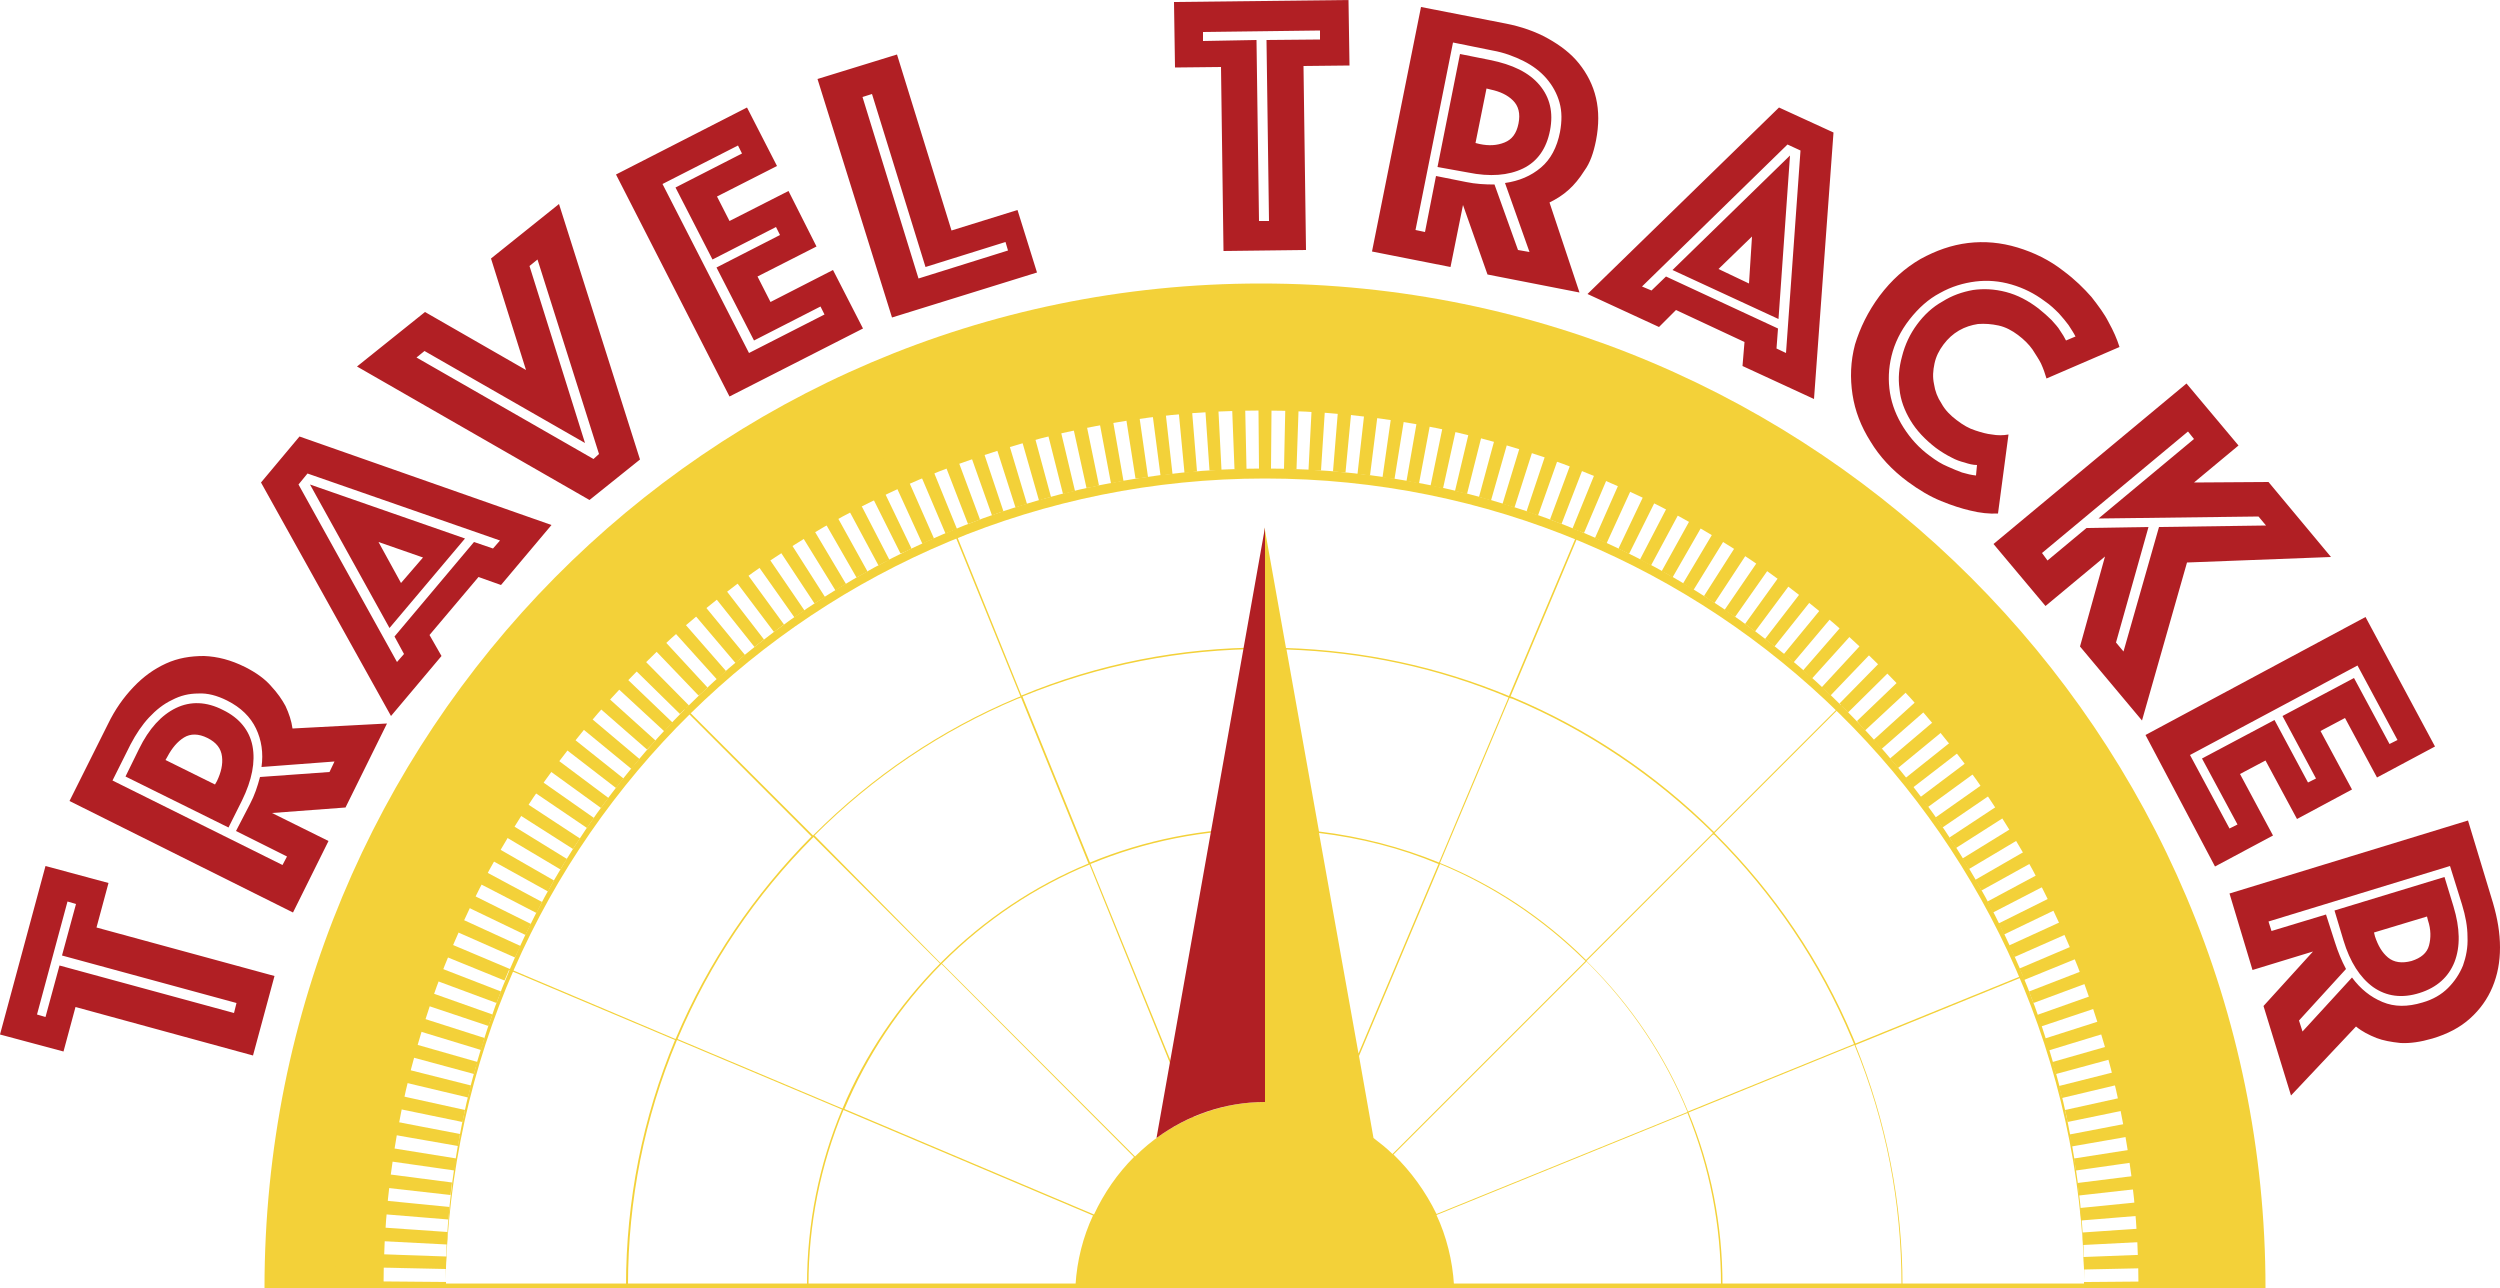 <svg id="Layer_1" xmlns="http://www.w3.org/2000/svg" width="500" height="257.7" viewBox="0 0 500 257.7"><style>.st0{fill:#B11F24;} .st1{fill:#F3D139;}</style><path class="st0" d="M15.1 201.4l-2.4 8.9L0 206.9l9.1-33.7 12.6 3.4-2.4 8.9 35.6 9.7-4.3 15.9-35.5-9.7zm32.2-.8l-34.9-9.5 2.8-10.3-1.7-.5-6.1 22.6 1.7.5 2.8-10.3 34.9 9.5.5-2zM13.9 160.2l7.7-15.4c1.4-2.9 3.1-5.3 5.1-7.4 2-2.1 4.1-3.6 6.5-4.7 2.4-1.1 4.9-1.5 7.6-1.5 2.7.1 5.4.8 8.2 2.2 2.2 1.1 4 2.4 5.2 3.8 1.3 1.4 2.2 2.7 2.9 4 .7 1.5 1.2 3 1.4 4.5l18.9-1-8.3 16.8-14.7 1.1 11.3 5.6-7.1 14.3-44.7-22.3zm36.1.6c.9-1.7 1.5-3.5 2-5.4l13.9-1 1-2.1-14.6 1.1c.4-2.8 0-5.4-1.1-7.7s-3-4.2-5.8-5.6c-2-1-3.9-1.5-5.7-1.4-1.9 0-3.6.4-5.3 1.3-1.7.8-3.2 2-4.6 3.5-1.4 1.5-2.6 3.3-3.7 5.4l-3.6 7.2 34 16.9.9-1.7-10.2-5.1 2.8-5.4zm-4.3 4.7l-20.6-10.2 2.7-5.5c2-4.1 4.5-6.8 7.4-8.2 2.9-1.4 6.1-1.3 9.4.4 3.3 1.6 5.3 4.1 5.9 7.2.6 3.2-.1 6.8-2.1 10.9l-2.7 5.4zm-2.7-8.6l.4-.7c.8-1.7 1.2-3.3 1-4.9-.2-1.6-1.1-2.8-2.9-3.7-1.8-.9-3.4-.9-4.7-.1-1.3.8-2.4 2.1-3.3 3.8l-.4.7 9.9 4.9zM52.2 96.5l7.7-9.2 50.4 17.7-10.1 12-4.5-1.6-9.8 11.6 2.4 4.2-10.1 12-26-46.7zm28.6 34.3l-1.9-3.5 15.9-18.9 3.8 1.3 1.4-1.6-38.5-13.4-1.8 2.2 19.7 35.5 1.4-1.6zM62 96.9l31 10.8-15.1 17.9L62 96.9zm22.6 14.6l-8.9-3.1 4.5 8.2 4.4-5.1zM85 62.4L105.2 74l-7-22.3 13.6-10.9L128 91.9l-10.1 8.1-46.5-26.7L85 62.4zm34.8 28.4l-12.3-38.9-1.6 1.3L117 88.6 84.9 70.2l-1.6 1.3 35.4 20.3 1.1-1zM123.2 34.9l26.2-13.4 6 11.7-12 6.1 2.5 4.9 11.8-6 5.6 11.1-11.8 6 2.6 5.1 12.5-6.4 6 11.7-26.7 13.6-22.7-44.4zm41.7 28l-.8-1.6-13.3 6.8-7.5-14.6L156 47l-.8-1.6-12.7 6.5-7.4-14.4 13.3-6.8-.8-1.6-15.1 7.7 17.3 33.8 15.1-7.7zM163.5 15.8l15.9-4.9 10.9 35.2 13.2-4.1 3.9 12.5-29 9-14.9-47.7zm38.1 34.3l-.5-1.7-16 5-10.7-34.6-1.9.6 11.2 36.3 17.9-5.6zM244.2 13.4l-9.2.1-.2-13.1 34.9-.4.2 13.1-9.2.1.5 36.8-16.5.2-.5-36.8zm9.6 30.8L253.3 8l10.7-.1V6.1l-23.4.3v1.8l10.7-.2.5 36.2h2zM284.2 1.4l16.9 3.3c3.1.6 6 1.6 8.5 3s4.6 3 6.2 5c1.6 2 2.8 4.3 3.4 6.9.6 2.6.6 5.4 0 8.5-.5 2.5-1.2 4.5-2.3 6-1 1.6-2.1 2.9-3.1 3.8-1.2 1.1-2.5 1.9-3.9 2.6l6 18-18.4-3.6-4.9-13.9-2.5 12.4-15.7-3.1 9.8-48.9zm9 35c1.9.4 3.8.5 5.7.5l4.7 13.1 2.3.4-4.9-13.8c2.8-.4 5.2-1.4 7.2-3.1 1.9-1.6 3.2-4 3.8-7.1.4-2.2.4-4.1-.1-5.9-.5-1.8-1.4-3.4-2.6-4.8-1.2-1.4-2.8-2.6-4.6-3.5-1.8-.9-3.9-1.7-6.2-2.1l-7.9-1.6-7.5 37.5 1.9.4 2.2-11.2 6 1.2zm-5.7-3l4.5-22.6 6 1.2c4.5.9 7.8 2.5 9.9 5 2.1 2.5 2.8 5.5 2.1 9.1-.7 3.6-2.5 6.2-5.4 7.6-2.9 1.4-6.6 1.7-11 .8l-6.1-1.1zm7.6-4.8l.8.2c1.9.4 3.5.3 5-.3s2.4-1.8 2.8-3.8c.4-2 0-3.5-1.1-4.6-1.1-1.1-2.6-1.8-4.5-2.2l-.8-.2-2.2 10.9zM355.8 21.5l10.9 5-3.9 53.3-14.3-6.6.4-4.8-13.7-6.4-3.4 3.4-14.3-6.6 38.3-37.3zm-25.5 36.6l2.9-2.8 22.4 10.4-.3 4 1.9.9 2.9-40.5-2.6-1.2-29.1 28.4 1.9.8zm27.7-27l-2.3 32.7-21.2-9.8L358 31.1zm-8.2 25.6l.6-9.4-6.7 6.5 6.1 2.9zM375.9 59.2c2.4-3.2 5.1-5.6 8.2-7.4 3.1-1.7 6.2-2.8 9.5-3.2 3.3-.4 6.6-.1 9.9.9 3.3 1 6.4 2.5 9.2 4.7 2.3 1.7 4.1 3.5 5.6 5.2 1.4 1.8 2.6 3.4 3.4 5 1 1.8 1.7 3.4 2.2 5l-14.6 6.3c-.3-1-.6-1.9-1.1-3-.4-.8-1-1.7-1.7-2.8-.7-1-1.7-2-2.9-2.9-1.2-.9-2.5-1.6-3.9-1.9-1.4-.3-2.7-.4-4.1-.3-1.3.2-2.6.6-3.8 1.3-1.2.7-2.2 1.6-3.1 2.8-.9 1.2-1.5 2.4-1.8 3.8-.3 1.4-.4 2.7-.1 4.1.2 1.4.7 2.7 1.5 3.9.7 1.3 1.8 2.4 3 3.3 1.3 1 2.5 1.7 3.8 2.1 1.2.4 2.3.7 3.3.8 1.1.2 2.2.2 3.3 0l-2.1 15.8c-1.7.1-3.6-.1-5.6-.6-1.7-.4-3.6-1-5.8-1.9-2.2-.9-4.4-2.2-6.7-3.9-3.1-2.3-5.6-5-7.4-8-1.9-3-3.1-6.1-3.6-9.4-.5-3.3-.4-6.6.5-10 1-3.3 2.6-6.6 4.9-9.7zm7.5 5.7c1.4-1.9 3.1-3.5 5.1-4.6 1.9-1.2 3.9-1.9 6.1-2.3 2.1-.3 4.3-.2 6.6.4 2.3.6 4.4 1.7 6.5 3.3 1 .8 1.9 1.6 2.6 2.3.7.8 1.3 1.4 1.7 2.1.5.7.9 1.4 1.2 2l1.9-.8c-.4-.8-.9-1.5-1.4-2.3-.5-.7-1.2-1.5-1.9-2.3-.8-.8-1.7-1.7-2.9-2.5-2-1.5-4.2-2.6-6.6-3.3-2.4-.7-4.8-.9-7.2-.6-2.4.3-4.8 1-7.1 2.3-2.3 1.2-4.3 3-6.1 5.3-1.8 2.3-3 4.8-3.6 7.3-.6 2.5-.7 4.9-.3 7.4.4 2.4 1.3 4.7 2.7 6.9 1.4 2.2 3.1 4.1 5.3 5.7 1.2.9 2.3 1.6 3.5 2.1 1.1.5 2.1.9 2.9 1.2 1 .3 1.9.5 2.8.6l.2-2.1c-.8 0-1.6-.2-2.5-.5-.8-.2-1.7-.5-2.6-1-1-.5-2-1.1-3.1-1.9-2.2-1.7-3.9-3.5-5.1-5.5-1.2-2-2-4.1-2.2-6.3-.3-2.2-.1-4.3.5-6.5.6-2.4 1.6-4.5 3-6.4zM437.3 76.7l10.4 12.4-8.9 7.4 14.9-.1 12.5 15-28.8 1.1-9 31.6-12.4-14.8 5-18-11.9 9.9-10.4-12.4 38.6-32.1zm-27.8 35.4l7.8-6.5 12.4-.2-6.5 23.1 1.5 1.8 7.1-24.9 21.4-.3-1.5-1.8-32 .4 19.1-15.9-1.2-1.5-29.2 24.3 1.1 1.5zM473.1 123.4l13.9 25.9-11.6 6.2-6.4-11.9-4.9 2.6 6.3 11.7-11 5.9-6.3-11.7-5.1 2.7 6.6 12.3-11.6 6.2-13.9-26.3 44-23.6zm-27.2 42.3l1.6-.8-7.1-13.2 14.5-7.7 6.7 12.5 1.6-.8-6.7-12.5 14.3-7.6 7.1 13.2 1.6-.8-8-14.9L438 151l7.9 14.7zM493.6 164.1l5 16.5c.9 3.1 1.4 6 1.4 8.9 0 2.9-.5 5.5-1.5 7.9-1 2.4-2.5 4.5-4.5 6.3-2 1.8-4.5 3.1-7.5 4-2.4.7-4.5 1-6.4.9-1.9-.2-3.5-.5-4.8-1-1.5-.6-2.9-1.3-4.1-2.3l-13 13.8-5.5-17.9 9.9-10.9-12.1 3.7-4.6-15.3 47.7-14.6zM467 188.5c.6 1.9 1.3 3.6 2.2 5.3l-9.4 10.3.7 2.2 9.9-10.8c1.7 2.3 3.7 3.9 6.1 4.9 2.4 1 5 1 8 .1 2.1-.6 3.8-1.6 5.1-2.9 1.3-1.3 2.3-2.8 3-4.5.6-1.7 1-3.6.9-5.7 0-2.1-.4-4.2-1.1-6.5l-2.4-7.7-36.3 11.1.6 1.9 10.9-3.3 1.8 5.6zm-.1-6.4l22-6.7 1.8 5.9c1.3 4.3 1.4 8 .2 11.1-1.2 3-3.5 5.1-7 6.2-3.5 1.1-6.6.7-9.3-1.2-2.6-1.9-4.6-5-5.9-9.3l-1.8-6zm7.9 4.4l.2.8c.6 1.8 1.4 3.2 2.6 4.2 1.2 1 2.8 1.2 4.7.7 1.9-.6 3.1-1.6 3.5-3.1.4-1.5.4-3.2-.2-5l-.2-.8-10.6 3.2z"/><path class="st1" d="M253 93.7c-90.5 0-163.9 73.4-163.9 163.9h327.8c0-90.5-73.4-163.9-163.9-163.9zm0 2c89.5 0 162.3 71.8 163.9 161H89.1c1.6-89.2 74.3-161 163.9-161z"/><g><path class="st1" d="M252.2 56.7c-110.9 0-199.3 89.9-199.3 200.9h23.8c0-96.9 78.6-175.5 175.5-175.5s175.5 78.6 175.5 175.5h25.4c0-110.9-90-200.9-200.9-200.9z"/></g><g><path class="st1" d="M440.1 256.2l-23.3.2v1.2h23.3v-1.4zM278.9 95.8l3.7-23c-.9-.1-1.9-.3-2.8-.4l-3.3 23.1 2.4.3zM276.9 72c-.9-.1-1.9-.2-2.8-.3l-2.6 23.1c.8.1 1.6.2 2.5.3l2.9-23.1zM271.3 71.4c-.9-.1-1.9-.2-2.8-.3l-1.9 23.2c.8.1 1.7.1 2.5.2l2.2-23.1zM254.2 93.8l.2-23.3h-2.8l.2 23.3h2.4zM265.7 70.9c-.9-.1-1.9-.1-2.8-.2L261.7 94c.8 0 1.6.1 2.5.1l1.5-23.2zM260.1 70.6c-.9 0-1.9-.1-2.8-.1l-.5 23.3c.8 0 1.6 0 2.5.1l.8-23.3zM307.6 103.1l7.8-22-2.7-.9-7.4 22.1c.8.3 1.5.5 2.3.8zM302.9 101.5l7.1-22.2c-.9-.3-1.8-.6-2.7-.8l-6.8 22.3c.9.2 1.6.5 2.4.7zM288.6 97.7l5-22.7c-.9-.2-1.8-.4-2.8-.6l-4.7 22.8c.9.1 1.7.3 2.5.5zM298.2 100.1l6.4-22.4c-.9-.3-1.8-.5-2.7-.8l-6.1 22.5c.8.2 1.6.5 2.4.7zM283.8 96.7l4.3-22.9c-.9-.2-1.9-.3-2.8-.5l-4 22.9c.8.2 1.7.3 2.5.5zM196 103.9l-8.1-21.8c-.9.3-1.8.7-2.7 1l8.4 21.7c.9-.3 1.7-.6 2.4-.9zM210.2 99.4l-6.1-22.5c-.9.2-1.8.5-2.7.8l6.4 22.4c.8-.3 1.6-.5 2.4-.7zM219.8 97.1l-4.7-22.8c-.9.2-1.8.4-2.8.6l5 22.7c.9-.1 1.7-.3 2.5-.5zM215 98.2l-5.4-22.7c-.9.2-1.8.4-2.7.7l5.7 22.6 2.4-.6zM249.3 93.8l-.5-23.3c-.9 0-1.9 0-2.8.1l.9 23.3c.7 0 1.6-.1 2.4-.1zM200.7 102.3l-7.4-22.1-2.7.9 7.8 22c.7-.3 1.5-.6 2.3-.8zM312.3 104.8l8.4-21.7c-.9-.3-1.8-.7-2.6-1l-8.1 21.8c.7.3 1.5.6 2.3.9zM205.4 100.8l-6.7-22.3c-.9.3-1.8.6-2.7.8l7.1 22.2c.7-.2 1.5-.5 2.3-.7zM244.3 94l-1.2-23.3c-.9 0-1.9.1-2.8.2l1.6 23.2c.8 0 1.6-.1 2.4-.1zM239.4 94.3l-1.9-23.2c-.9.1-1.9.2-2.8.3l2.2 23.2c.9-.1 1.7-.2 2.5-.3zM229.6 95.4l-3.3-23.1c-.9.1-1.9.3-2.8.4l3.6 23c.8 0 1.7-.2 2.5-.3zM224.7 96.2l-4-22.9c-.9.2-1.9.3-2.8.5l4.3 22.9c.8-.2 1.7-.4 2.5-.5zM234.5 94.8l-2.6-23.1c-.9.1-1.9.2-2.8.3l3 23.1c.7-.1 1.6-.2 2.4-.3zM385.6 161.4l18.8-13.7c-.6-.8-1.1-1.5-1.7-2.3l-18.6 14c.5.7 1 1.4 1.5 2zM393.8 173.8l20-11.9-1.5-2.4-19.8 12.2c.4.7.9 1.4 1.3 2.1zM388.5 165.5l19.2-13.1c-.5-.8-1.1-1.6-1.6-2.3l-19 13.4c.4.6.9 1.3 1.4 2zM391.2 169.6l19.6-12.5-1.5-2.4-19.4 12.8c.4.7.8 1.4 1.3 2.1zM321.3 108.7l9.7-21.2c-.9-.4-1.7-.8-2.6-1.2l-9.4 21.3c.8.4 1.6.7 2.3 1.1zM398.6 182.5l20.7-10.7c-.4-.8-.9-1.7-1.3-2.5l-20.5 11c.3.7.7 1.5 1.1 2.2zM396.3 178.1l20.4-11.3c-.5-.8-.9-1.7-1.4-2.5L395 176c.5.7.9 1.4 1.3 2.1zM400.8 186.9l21-10.1c-.4-.8-.8-1.7-1.2-2.5l-20.9 10.4c.4.7.8 1.5 1.1 2.2zM366.1 139.1l16.1-16.8c-.7-.6-1.4-1.3-2.1-1.9l-15.8 17.1c.6.4 1.2 1 1.8 1.6zM373 146.1l17.1-15.9c-.6-.7-1.3-1.4-1.9-2.1l-16.8 16.1c.5.7 1.1 1.3 1.6 1.9zM376.3 149.8l17.5-15.3c-.6-.7-1.2-1.4-1.9-2.1L374.7 148c.6.6 1.1 1.2 1.6 1.8zM382.6 157.5l18.4-14.2c-.6-.7-1.2-1.5-1.7-2.2l-18.2 14.5c.5.5 1 1.2 1.5 1.9zM379.6 153.6l18-14.8c-.6-.7-1.2-1.5-1.8-2.2L378 151.7c.5.6 1 1.2 1.6 1.9zM186.8 107.7l-9.4-21.3c-.9.4-1.7.8-2.6 1.2l9.7 21.2c.8-.5 1.6-.8 2.3-1.1zM342.9 120.6l12.8-19.5-2.4-1.5-12.5 19.6c.7.5 1.4 1 2.1 1.4zM402.9 191.4l21.3-9.4c-.4-.9-.8-1.7-1.2-2.6l-21.2 9.7c.4.8.8 1.6 1.1 2.3zM334.5 115.5l11.6-20.2c-.8-.5-1.6-.9-2.5-1.4l-11.3 20.4c.8.3 1.5.7 2.2 1.2zM325.8 110.8l10.4-20.9c-.8-.4-1.7-.8-2.5-1.2l-10 21c.6.4 1.4.7 2.1 1.1zM330.2 113.1l11-20.5c-.8-.4-1.7-.9-2.5-1.3L328 111.9c.7.4 1.4.8 2.2 1.2zM338.7 118l12.2-19.8-2.4-1.5-11.9 20c.7.4 1.4.9 2.1 1.3zM358.7 132.5l15-17.8c-.7-.6-1.4-1.2-2.2-1.8l-14.8 18c.8.5 1.4 1 2 1.6zM347 123.4l13.4-19.1c-.8-.5-1.5-1.1-2.3-1.6L344.9 122c.7.5 1.4.9 2.1 1.4zM362.4 135.7l15.6-17.3c-.7-.6-1.4-1.3-2.1-1.9l-15.3 17.6c.6.5 1.2 1.1 1.8 1.6zM351 126.3l13.9-18.7c-.8-.6-1.5-1.1-2.3-1.7L349 124.8c.7.5 1.3 1 2 1.5zM354.9 129.3l14.5-18.2c-.7-.6-1.5-1.2-2.2-1.7L353 127.8c.6.5 1.3 1 1.9 1.5zM293.4 98.8l5.7-22.6c-.9-.2-1.8-.5-2.7-.7L291 98.2l2.4.6zM75.6 197.8l22.1 7.4c.3-.8.5-1.6.8-2.3l-22-7.8-.9 2.7zM73.9 203.2l22.3 6.8c.2-.8.5-1.6.7-2.4l-22.2-7.1c-.3.9-.5 1.8-.8 2.7zM72.3 208.7l22.5 6.1c.2-.8.4-1.6.7-2.4L73.1 206c-.3.8-.5 1.8-.8 2.7zM427.5 189.9l-21.7 8.4c.3.8.6 1.6.9 2.3l21.8-8.1c-.4-.9-.7-1.7-1-2.6z"/><path class="st1" d="M404.8 196l21.6-8.8c-.4-.9-.7-1.8-1.1-2.6l-21.4 9.1c.2.5.4.9.6 1.4l-33.4 13.6c-.2-.4-.3-.8-.5-1.2-6.4-15.2-15.6-28.8-27.4-40.6l-.3-.3 25.4-25.4c.4.4.9.8 1.3 1.3l16.6-16.4-2-2-16.3 16.6.3.3-25.4 25.4c-11.6-11.5-25.1-20.6-40.1-26.9-.2-.1-.4-.2-.6-.2l13.9-33c.3.1.6.2.8.3l9.1-21.4c-.9-.4-1.7-.7-2.6-1.1l-8.8 21.6c.4.2.8.3 1.2.5l-13.9 33c-14.2-5.9-29.2-9.1-44.6-9.6l-4.3-24.1v24c-16.8 0-33.2 3.2-48.6 9.6L190.9 106c.2-.1.4-.1.5-.2l-8.8-21.6c-.9.4-1.7.7-2.6 1.1l9.1 21.4 1.5-.6 13.5 33.2c-.3.1-.6.2-.8.3-15.2 6.4-28.8 15.6-40.6 27.4l-.1.1-25.4-25.4.6-.6-16.4-16.6-2 2 16.6 16.3.9-.9 25.4 25.4c-11.6 11.7-20.7 25.2-27.1 40.3 0 .1-.1.1-.1.2l-36.9-15.6-17.8-7.5c-.4.9-.7 1.7-1.1 2.6l21.6 8.8.9-2.1 33.2 14c-6.5 15.6-9.8 32.2-9.8 49.2v.1H215v.1h37.1l.1.2.2-.1-.1-.1.3.1.1-.1h38v-.1H380.5v-.1c0-16.7-3.2-32.9-9.4-48.2l33.4-13.6c.2.2.2.4.3.6zM343 167.1c11.7 11.7 20.9 25.3 27.3 40.5.2.4.3.8.5 1.2l-33.2 13.5c-4.5-11-11.3-21.2-20-29.8l-.3-.3 25.3-25.3c.3 0 .3.1.4.2zm-68.3 60.5l-2.9-16.4 16.2-38.4c10.7 4.4 20.6 11 29.1 19.4l-38.6 38.6c-1.2-1.2-2.5-2.2-3.8-3.2zm-3-16.9l-7.9-44.1c8.3 1 16.3 3 23.9 6.2l-16 37.9zm-18.7 9.7c-5.1 0-9.9 1.1-14.3 3l-20.6-50.6c10.9-4.5 22.7-6.9 34.9-6.9v54.5zm-14.6 3.1c-4.3 1.9-8.1 4.5-11.4 7.8l-38.6-38.6.1-.1c8.6-8.6 18.5-15.2 29.4-19.7l20.5 50.6zm-11.6 7.9c-3.3 3.3-6 7.2-8 11.5l-49.9-21.1c4.5-10.7 11-20.5 19.4-29l38.5 38.6zm51.9-.5l38.6-38.6.3.3c8.7 8.7 15.4 18.8 19.9 29.8l-50.2 20.4c-2.2-4.5-5.1-8.5-8.6-11.9zm23.9-91.1c15 6.3 28.4 15.4 40 26.8L317.2 192c-8.5-8.4-18.4-15-29.2-19.4l13.9-33c.3.1.5.1.7.2zm-.9-.3l-13.9 33c-7.6-3.1-15.7-5.2-24-6.2l-6.5-36.4c15.4.5 30.3 3.7 44.4 9.6zm-48.7-9.7v35.8c-12.2 0-24.1 2.4-35 6.9l-13.5-33.2c15.4-6.3 31.7-9.5 48.5-9.5zm-90.1 37.3c11.7-11.7 25.3-20.9 40.5-27.3.3-.1.6-.2.8-.3l13.5 33.2c-10.9 4.5-20.9 11.2-29.5 19.8l-.1.1-25.2-25.5zm-27.3 40.5c6.4-15.1 15.5-28.6 27.1-40.2l25.3 25.3c-8.4 8.5-15 18.3-19.5 29l-33-13.9c.1-.1.1-.1.1-.2zm-10 49.4c0-17 3.3-33.5 9.8-49l33 13.9c-4.6 11-7 22.8-7 35.1h-35.8zm36.1 0c0-12.2 2.4-24 7-35l49.9 21.1c-2 4.3-3.2 9-3.5 13.9h-53.4zm129.1 0c-.3-4.9-1.5-9.7-3.5-14l50.2-20.4c4.4 10.8 6.7 22.4 6.7 34.4h-53.4zm89.5 0h-35.8c0-12-2.3-23.7-6.8-34.5l33.2-13.5c6.3 15.3 9.4 31.4 9.4 48z"/><path class="st1" d="M77.5 192.5l21.8 8.1c.3-.8.6-1.5.9-2.3l-21.7-8.4c-.3.8-.7 1.7-1 2.6zM70.9 214.1l22.7 5.4.6-2.4-22.6-5.7c-.2.9-.5 1.8-.7 2.7zM67 236.4l23.1 2.6c.1-.8.2-1.6.3-2.5l-23.1-3c0 1-.2 2-.3 2.9zM66.5 242l23.2 1.9c.1-.8.1-1.7.2-2.5l-23.2-2.3c0 1-.1 2-.2 2.9zM68.7 225.2l22.9 4c.1-.8.3-1.6.4-2.4l-22.9-4.4c-.1 1-.3 1.9-.4 2.8zM67.8 230.8l23.1 3.3c.1-.8.2-1.6.4-2.4l-23-3.7c-.3.9-.4 1.9-.5 2.8zM69.7 219.7l22.8 4.7c.2-.8.3-1.6.5-2.4l-22.7-5c-.2.8-.4 1.7-.6 2.7zM66.1 247.7l23.3 1.2c0-.8.1-1.7.1-2.5l-23.2-1.6c-.1 1-.1 1.9-.2 2.9zM438.6 233.7l-23.1 2.9c.1.8.2 1.6.3 2.5l23.1-2.6c-.1-1-.2-1.9-.3-2.8zM437.8 228.1l-23 3.6c.1.8.3 1.6.4 2.4l23.1-3.3c-.2-.9-.4-1.8-.5-2.7zM439.2 239.3l-23.2 2.3c.1.8.2 1.6.2 2.5l23.2-1.9c0-1.1-.1-2-.2-2.9zM439.7 244.9l-23.2 1.6c.1.8.1 1.6.1 2.5l23.3-1.2c-.1-1-.2-2-.2-2.9zM440 250.5l-23.3.9c0 .8.1 1.6.1 2.5l23.3-.5c-.1-1-.1-1.9-.1-2.9zM432.9 206l-22.4 6.4c.2.8.4 1.6.7 2.4l22.5-6.1c-.3-.9-.6-1.8-.8-2.7zM182.3 109.7l-10.1-21c-.9.4-1.7.8-2.5 1.2l10.4 20.8c.7-.2 1.5-.6 2.2-1zM429.4 195.2l-22 7.8c.3.8.5 1.6.8 2.3l22.1-7.4c-.2-.9-.6-1.8-.9-2.7zM434.4 211.5l-22.6 5.7.6 2.4 22.7-5.4c-.3-.9-.5-1.8-.7-2.7zM436.8 222.5l-22.9 4.4c.2.8.3 1.6.4 2.4l22.9-4c-.1-1-.2-1.9-.4-2.8zM435.7 217l-22.7 5c.2.8.4 1.6.5 2.4l22.8-4.7-.6-2.7zM431.2 200.6l-22.2 7.1c.2.8.5 1.6.7 2.4l22.3-6.8c-.2-.9-.5-1.8-.8-2.7zM149 131l-14.8-18c-.7.6-1.5 1.2-2.2 1.8l15.1 17.8c.6-.5 1.2-1.1 1.9-1.6zM156.8 124.9l-13.7-18.8c-.8.5-1.5 1.1-2.3 1.7l14 18.6c.7-.5 1.3-1 2-1.5zM152.8 127.9l-14.2-18.4c-.7.6-1.5 1.2-2.2 1.7l14.5 18.2c.6-.5 1.3-1 1.9-1.5zM145.2 134.2l-15.3-17.5c-.7.6-1.4 1.2-2.1 1.9l15.6 17.3c.6-.6 1.2-1.1 1.8-1.7zM141.5 137.5l-15.8-17.1c-.7.6-1.4 1.3-2.1 1.9l16.1 16.8c.6-.4 1.2-1 1.8-1.6zM131.1 148.1l-17.3-15.6c-.6.7-1.3 1.4-1.9 2.1l17.5 15.3c.6-.6 1.2-1.2 1.7-1.8zM134.5 144.5l-16.8-16.1c-.6.7-1.3 1.4-1.9 2.1l17.1 15.8c.4-.6 1-1.2 1.6-1.8zM160.9 122.1l-13.1-19.2c-.8.5-1.6 1.1-2.3 1.6l13.4 19c.6-.5 1.3-.9 2-1.4zM177.9 112l-10.7-20.7c-.8.4-1.7.9-2.5 1.3l11 20.5c.7-.4 1.5-.8 2.2-1.1zM173.5 114.3l-11.3-20.4c-.8.5-1.6.9-2.5 1.4l11.6 20.2c.8-.4 1.5-.8 2.2-1.2zM65.9 253.3l23.3.5c0-.8 0-1.7.1-2.5l-23.3-.8c0 .9-.1 1.9-.1 2.8zM165 119.4l-12.5-19.6-2.4 1.5 12.8 19.4c.7-.4 1.4-.9 2.1-1.3zM169.2 116.8l-11.9-20-2.4 1.5 12.2 19.8c.7-.5 1.4-.9 2.1-1.3zM108.4 180.4l-20.5-11c-.4.8-.9 1.7-1.3 2.5l20.7 10.7c.4-.8.8-1.5 1.1-2.2zM110.8 176.1l-20.2-11.6c-.5.8-.9 1.6-1.4 2.5l20.4 11.3c.4-.8.8-1.5 1.2-2.2zM113.4 171.8l-19.8-12.2-1.5 2.4 20 11.9c.4-.7.8-1.4 1.3-2.1zM104.1 189.2l-21.2-9.7c-.4.8-.8 1.7-1.2 2.6l21.3 9.4c.4-.8.7-1.5 1.1-2.3zM106.2 184.8l-20.9-10.4c-.4.8-.8 1.7-1.2 2.5l21 10.1c.4-.8.7-1.5 1.1-2.2zM118.8 163.6l-19.1-13.4c-.5.8-1.1 1.5-1.6 2.3l19.3 13.1c.5-.7.9-1.4 1.4-2zM124.7 155.7l-18.2-14.5c-.6.7-1.2 1.5-1.7 2.2l18.4 14.2c.5-.6 1-1.3 1.5-1.9zM121.7 159.6l-18.7-14c-.6.7-1.1 1.5-1.7 2.3l18.9 13.7c.5-.7 1-1.4 1.5-2zM116 167.7l-19.5-12.8-1.5 2.4 19.6 12.5c.5-.8 1-1.5 1.4-2.1zM127.9 151.8l-17.8-15c-.6.7-1.2 1.4-1.8 2.2l18 14.8c.5-.7 1-1.3 1.6-2zM65.9 257.6h23.3v-1.2l-23.3-.2v1.4z"/></g><path class="st0" d="M253 220.4V105.5l-21.7 122.1c6.1-4.5 13.6-7.2 21.7-7.2z"/></svg>